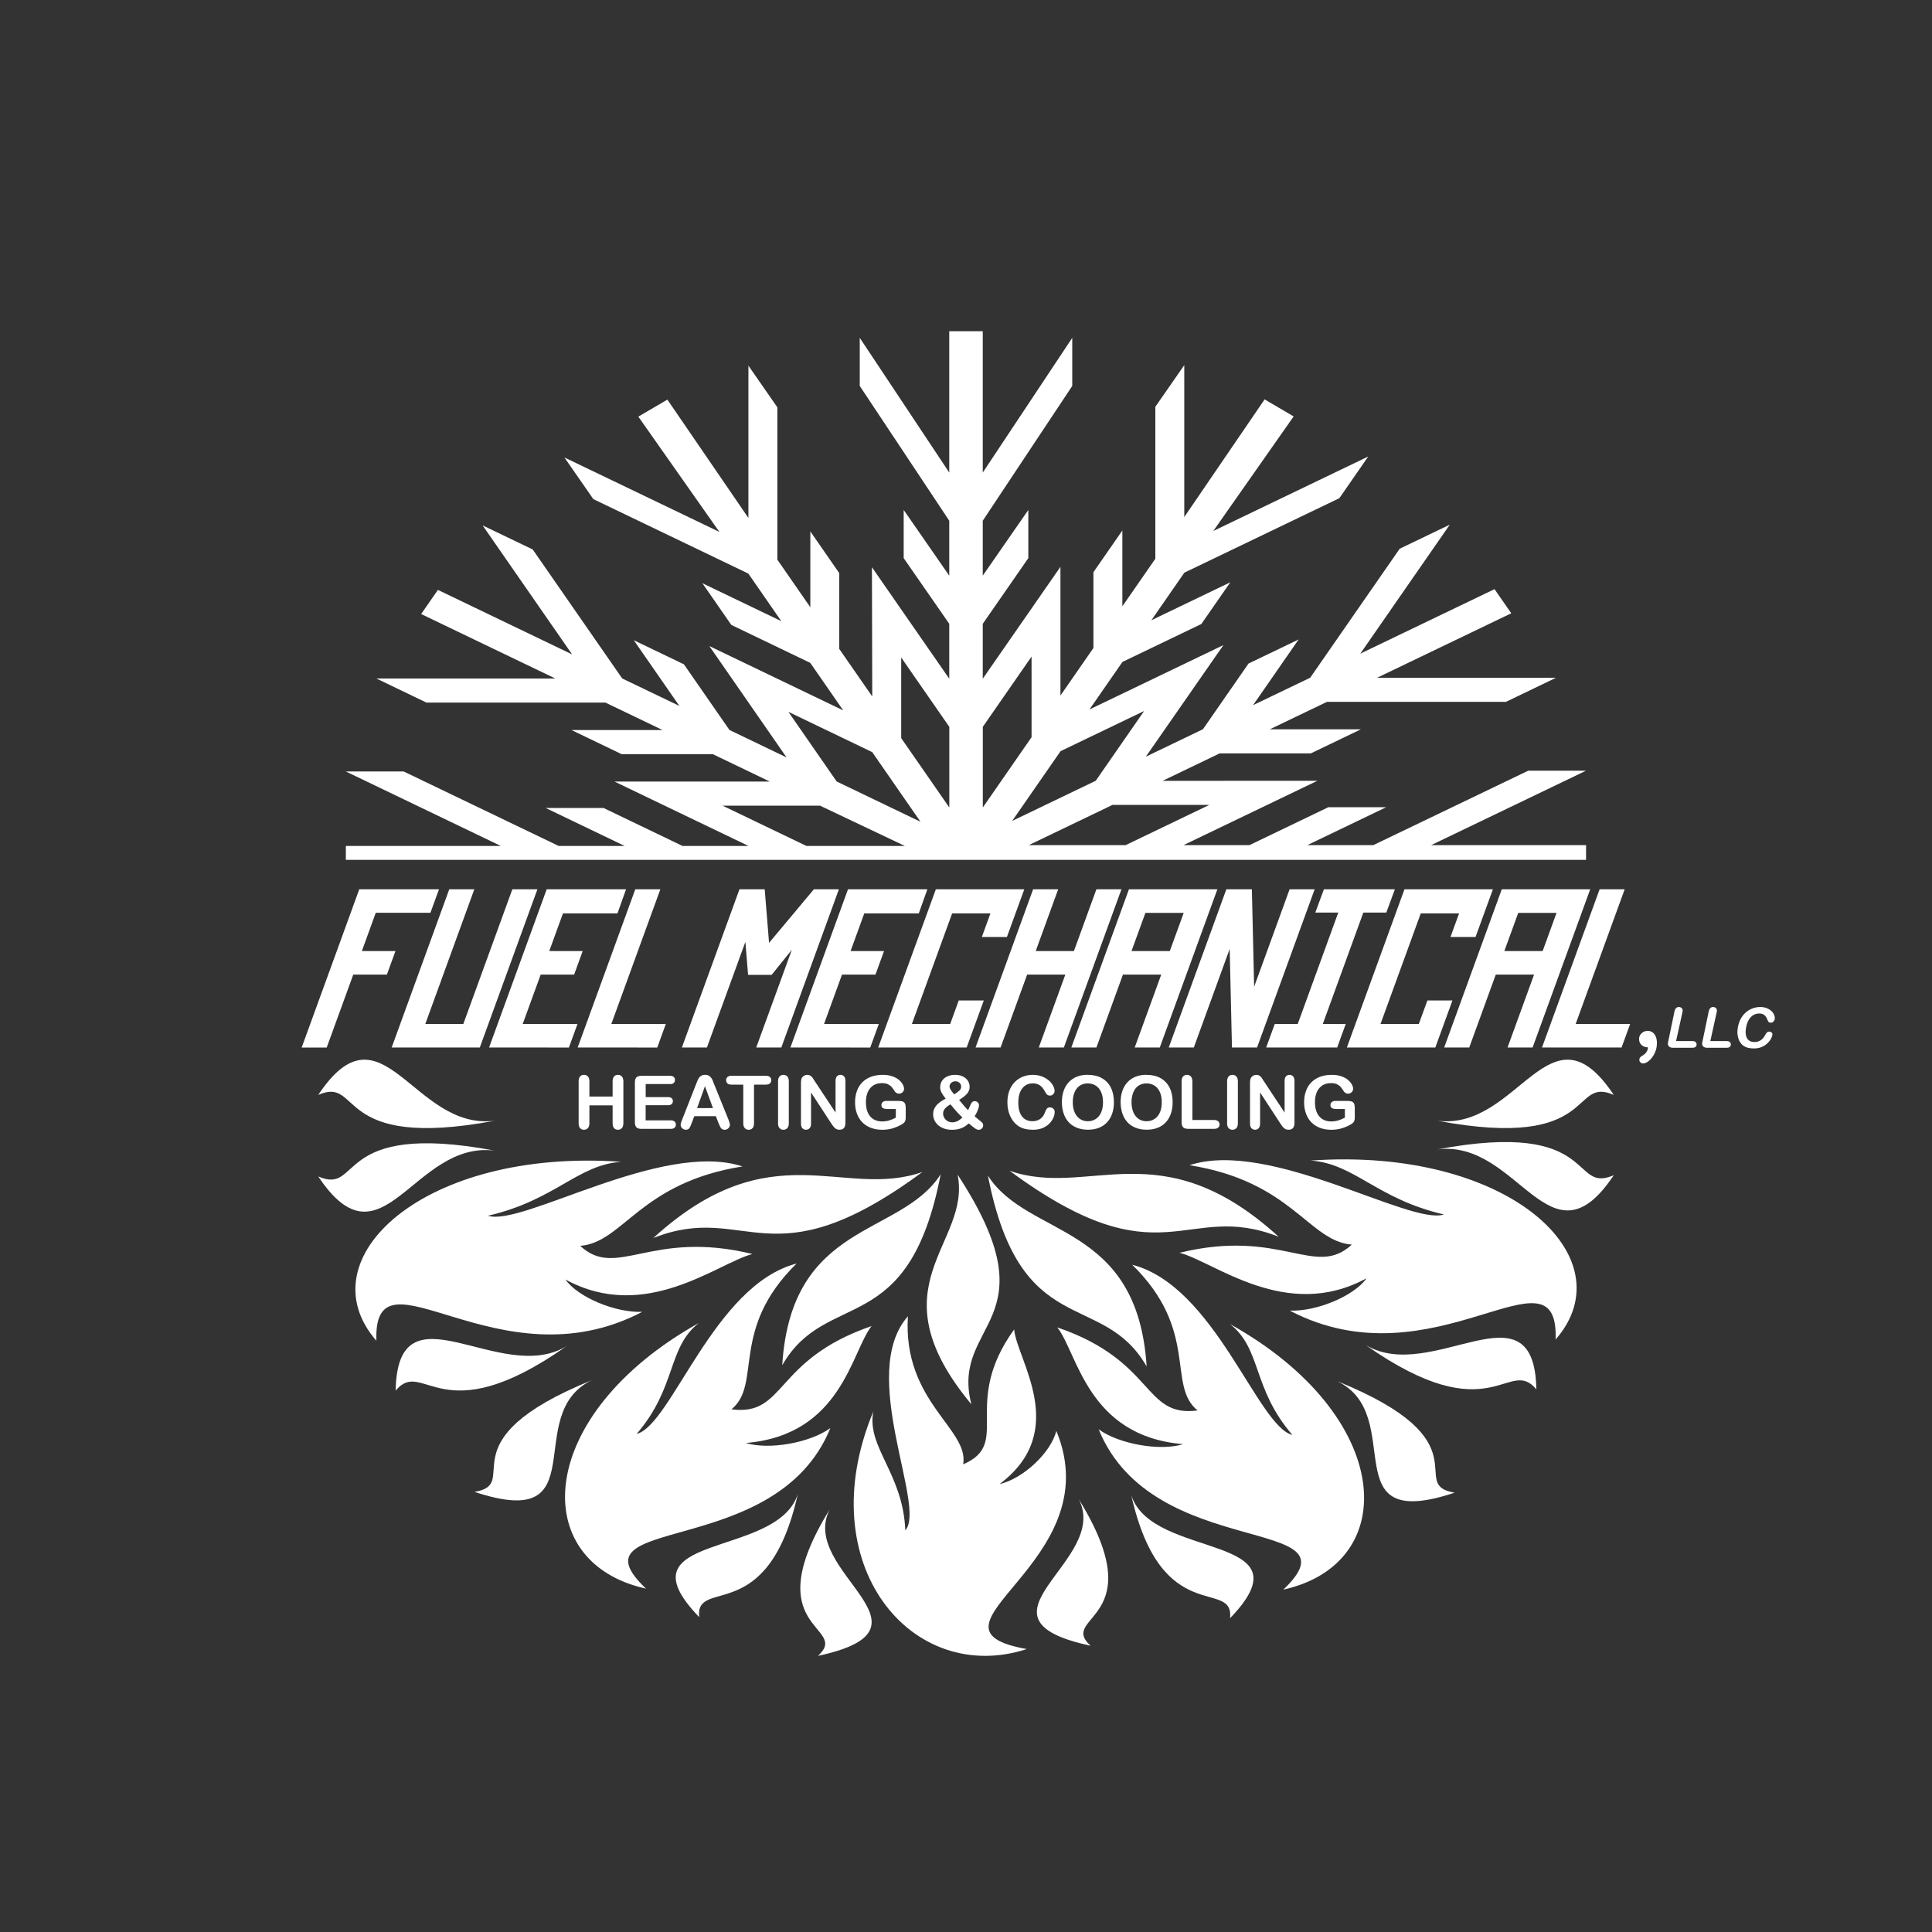 <?xml version="1.0" encoding="UTF-8"?><svg xmlns="http://www.w3.org/2000/svg" viewBox="0 0 625 625"><rect x="0" y="0" width="625" height="625" fill="#333333" stroke="none"/><defs><style>.cls-1{fill:#fff;stroke-width:0px;}</style></defs><g id="Snow"><path class="cls-1" d="M111.9,278.17h401.19v-4.77h-50.12l50.12-24.09h-18.69l-50.14,24.09h-21.35l25.53-12.27h-18.72l-25.53,12.27h-21.34l43.33-20.82-50.09.02,18.43-8.86.05-.02h29.48l16.21-7.79h-29.48l18.49-8.88h57.9l16.19-7.79h-57.88l43.41-20.86-5.42-7.81-43.41,20.86,28.94-41.72-16.2,7.78-28.95,41.73-18.49,8.88,14.74-21.25-16.21,7.79-14.74,21.25-.05.02-18.43,8.86,25.1-36.1-43.33,20.82,10.64-15.34.03-.04,25.53-12.27,9.36-13.49-25.53,12.27,10.67-15.39,50.14-24.09,9.34-13.48-50.12,24.09,25.99-37.06-9.39-5.51-25.99,38.06v-49.14s-9.36,13.47-9.36,13.47v49.16l-10.67,15.39v-24.53s-9.36,13.49-9.36,13.49v24.53l-.03.04-10.64,15.34v-41.64l-25.13,36.19v-17.76l14.74-21.25v-15.58l-14.74,21.25v-17.77l28.95-43.6v-15.56l-28.95,43.58v-45.72h-10.84v45.72l-28.95-43.58v15.56l28.95,43.6v17.77l-14.74-21.25v15.58l14.74,21.25v17.76l-25.01-36.06.1,41.81-10.64-15.34-.03-.04v-24.53l-9.36-13.49v24.53s-10.67-15.39-10.67-15.39v-49.29l-9.36-13.47v49.27l-26.22-38.29-9.39,5.51,26.22,37.29-50.13-24.08,9.35,13.47,50.14,24.09,10.67,15.39-25.53-12.27,9.36,13.49,25.53,12.27.03.04,10.64,15.34-43.31-20.81,24.99,36.03-18.43-8.86-.05-.02-14.74-21.25-16.21-7.79,14.74,21.25-18.49-8.88-28.95-41.73-16.2-7.78,28.94,41.72-43.41-20.86-5.42,7.81,43.41,20.86h-57.88s16.19,7.79,16.19,7.79h57.9l18.49,8.88h-29.48s16.21,7.79,16.21,7.79h29.48l.05.02,18.43,8.86h-50.24s43.33,20.82,43.33,20.82h-21.34l-25.53-12.27h-18.72l25.53,12.27h-21.35l-50.14-24.09h-18.7s50.12,24.09,50.12,24.09h-50.12v4.51ZM391.21,260.39l-27.07,13.01h-31.33l27.03-12.99.05-.02h31.33ZM343.06,243.04l.03-.04,27.03-12.99-15.65,22.57-.05.02-26.98,12.97,15.63-22.53ZM317.94,235.18v-.05l15.77-22.73v26.09s-.03.04-.03.04l-15.74,22.69v-26.05ZM307.1,235.13v26.09l-15.53-22.39-.03-.04v-26.09s15.56,22.43,15.56,22.43ZM282.15,243.3l.03.04,15.6,22.5-27.06-13-.05-.02-15.63-22.54,27.1,13.02ZM233.74,260.63h31.53s.05.02.05.02l27.39,13.01h-31.84l-27.12-13.03Z"/></g><g id="Fire"><path class="cls-1" d="M309.78,379.99c31.4,48.01-2.5,47.3,4.46,74.31-32.13-38.68.1-51.75-4.46-74.31Z"/><path class="cls-1" d="M349.02,485.05c10.21,20.13-38.07,38.34,3.77,47.34-10.73-9.83,20.49-8.01-3.77-47.34Z"/><path class="cls-1" d="M268.39,488.33c-10.21,20.13,38.07,38.34-3.77,47.34,10.73-9.83-20.49-8.01,3.77-47.34Z"/><path class="cls-1" d="M332.17,533.47c-37.11,12.06-70.28-27.22-49.66-76.83-2.22,11.5,9.6,19.93,10.36,38.42,6.95-7.76-15.53-50.63.83-69.24-1.71,27.66,19.92,36.49,17.88,47.89,15.94-6.82-.94-19.41,16.5-43.65.79,9.7,18.28,32.82-4.73,50.05,7.73-1.81,16.64-10.22,18.37-17.22,17.81,42.94-48.21,63.69-9.55,70.58Z"/><path class="cls-1" d="M304.31,379.88c-10.38,53.87-36.88,36.71-51.26,61.77,2.93-46.74,38.25-41.45,51.26-61.77Z"/><path class="cls-1" d="M258.09,483.32c-6.71,21.14-58.62,12.12-31.91,39.81-1.3-13.13,22.24,3.6,31.91-39.81Z"/><path class="cls-1" d="M191.42,446.5c-22.99,11.15,2.06,49.37-37.92,36.12,15.8-2.64-10.43-16.45,37.92-36.12Z"/><path class="cls-1" d="M208.95,513.91c-38.47-8.48-35.94-56.21,17.09-85.91-10.26,8.14-7.04,20.68-20.08,35.87,11.26-2.83,24.97-48.2,51.73-55.11-21.77,21.34-11.04,39.01-21.07,47.15,17.74,2.33,13.56-16.03,45.34-26.93-6.53,8.17-9.64,35.26-40.68,37.82,7.49,2.33,20.8-.05,27.34-4.82-17.48,43.15-85.4,27.49-59.66,51.92Z"/><path class="cls-1" d="M298.42,379.13c-49.41,36.47-56.7,9.36-87.07,21.36,38.17-34.81,61.4-12.33,87.07-21.36Z"/><path class="cls-1" d="M183.23,435.51c-21.43,12.94-54.6-21.06-55.24,14.35,9.09-10.88,14.41,14.36,55.24-14.35Z"/><path class="cls-1" d="M160,372.22c-26.32-3.29-36.34,39.44-57.05,8.36,14.24,6.17,4.59-18.21,57.05-8.36Z"/><path class="cls-1" d="M160,362.56c-26.32,3.29-36.34-39.44-57.05-8.36,14.24-6.17,4.59,18.21,57.05,8.36Z"/><path class="cls-1" d="M121.76,433.73c-23.2-26.6,15.43-62.38,79.21-57.89-14.18.99-21.33,12.41-43.08,17.44,10.87,3.66,56.33-24.48,82.31-15.94-33.22,5.27-38.51,24.58-52.51,25.69,11.92,11.03,22.79-5.4,55.72,2.64-11.32,2.96-34.54,22.4-60.49,8.25,4,5.71,16.11,10.78,24.83,10.47-46.66,24.45-87.1-23.04-85.99,9.34Z"/><path class="cls-1" d="M319.59,380.33c10.47,53.86,36.94,36.67,51.35,61.71-3-46.74-38.31-41.4-51.35-61.71Z"/><path class="cls-1" d="M365.97,483.71c6.74,21.13,58.63,12.04,31.97,39.77,1.28-13.14-22.23,3.63-31.97-39.77Z"/><path class="cls-1" d="M432.59,446.81c23,11.12-1.99,49.37,37.98,36.07-15.81-2.62,10.4-16.46-37.98-36.07Z"/><path class="cls-1" d="M415.16,514.24c38.46-8.53,35.85-56.26-17.22-85.89,10.27,8.13,7.08,20.67,20.14,35.85-11.26-2.81-25.04-48.17-51.81-55.05,21.8,21.32,11.1,39,21.14,47.13-17.74,2.35-13.59-16.01-45.38-26.87,6.54,8.16,9.69,35.25,40.74,37.77-7.49,2.34-20.8-.02-27.35-4.79,17.54,43.13,85.44,27.38,59.74,51.85Z"/><path class="cls-1" d="M326.58,378.73c49.41,36.47,56.7,9.36,87.07,21.36-38.17-34.81-61.4-12.33-87.07-21.36Z"/><path class="cls-1" d="M441.77,435.1c21.43,12.94,54.6-21.06,55.24,14.35-9.09-10.88-14.41,14.36-55.24-14.35Z"/><path class="cls-1" d="M465,371.82c26.32-3.29,36.34,39.44,57.05,8.36-14.24,6.17-4.59-18.21-57.05-8.36Z"/><path class="cls-1" d="M465,362.56c26.32,3.29,36.34-39.44,57.05-8.36-14.24-6.17-4.59,18.21-57.05,8.36Z"/><path class="cls-1" d="M503.24,433.33c23.2-26.6-15.43-62.38-79.21-57.89,14.18.99,21.33,12.41,43.08,17.44-10.87,3.66-56.33-24.48-82.31-15.94,33.22,5.27,38.51,24.58,52.51,25.69-11.92,11.03-22.79-5.4-55.72,2.64,11.32,2.96,34.54,22.4,60.49,8.25-4,5.71-16.11,10.78-24.83,10.47,46.66,24.45,87.1-23.04,85.99,9.34Z"/><path class="cls-1" d="M555.37,327.35l-2.08,9.44h5.32c.42,0,.75.1.98.31.23.21.34.47.34.78s-.11.58-.34.77c-.22.2-.55.3-.98.3h-6.34c-.57,0-.98-.13-1.23-.38-.25-.25-.51-.6-.38-1.23l2.08-9.98c.1-.55.27-.93.5-1.19.24-.27.55-.4.94-.4s.72.13.96.39c.24.26.36.65.22,1.2Z"/><path class="cls-1" d="M544.29,327.35l-2.08,9.44h5.32c.42,0,.75.1.98.31.23.21.34.47.34.78s-.11.58-.34.77c-.22.2-.55.3-.98.3h-6.34c-.57,0-.98-.13-1.23-.38-.25-.25-.51-.65-.38-1.23l2.08-9.98c.1-.55.27-.93.5-1.19.24-.27.55-.4.94-.4s.72.13.96.39c.24.26.36.65.22,1.2Z"/><path class="cls-1" d="M573.35,334.85c-.07.41-.24.86-.52,1.34s-.67.95-1.18,1.42c-.51.46-1.13.84-1.85,1.13-.72.29-1.54.43-2.44.43-.68,0-1.3-.07-1.83-.19s-1.02-.33-1.43-.61c-.41-.27-.78-.64-1.09-1.08-.28-.41-.5-.86-.66-1.37-.16-.5-.26-1.04-.29-1.61-.03-.57,0-1.18.11-1.82.17-1.04.47-1.98.9-2.8s.98-1.53,1.64-2.12c.66-.59,1.39-1.03,2.2-1.34s1.64-.46,2.5-.46c1.05,0,1.95.21,2.7.63.75.42,1.3.94,1.64,1.55.34.62.46,1.2.38,1.75-.05.3-.2.57-.44.8-.25.23-.52.35-.82.35-.34,0-.58-.08-.72-.24s-.29-.43-.43-.82c-.24-.64-.57-1.12-.98-1.44-.41-.32-.96-.48-1.64-.48-1.08,0-2,.41-2.77,1.23-.77.82-1.27,1.98-1.51,3.49-.16,1.01-.15,1.85.03,2.52s.5,1.17.97,1.5c.47.33,1.05.49,1.74.49.75,0,1.42-.19,2-.56s1.06-.92,1.44-1.65c.17-.34.35-.62.55-.84.2-.21.48-.32.85-.32.31,0,.56.11.75.33.19.22.26.49.21.81Z"/><path class="cls-1" d="M533.08,338.81c-.77,0-1.44-.24-2-.71s-.84-1.14-.84-2c0-.74.28-1.36.83-1.86s1.2-.76,1.95-.76c.56,0,1.07.15,1.53.46s.81.75,1.07,1.34.39,1.32.39,2.19c0,1.16-.25,2.25-.74,3.26s-1.09,1.82-1.8,2.41-1.35.89-1.92.89c-.36,0-.66-.12-.89-.36s-.34-.52-.34-.83c0-.48.24-.87.72-1.16,1.37-.76,2.06-1.72,2.06-2.87Z"/><path class="cls-1" d="M190.67,349.82v4.92h7.51v-4.92c0-.7.16-1.23.47-1.58s.73-.53,1.25-.53.95.17,1.27.52.49.88.49,1.59v13.54c0,.71-.16,1.24-.49,1.59s-.75.53-1.27.53-.94-.18-1.25-.53-.47-.88-.47-1.59v-5.78h-7.51v5.78c0,.71-.16,1.24-.49,1.59s-.75.53-1.27.53-.94-.18-1.25-.53-.47-.88-.47-1.59v-13.54c0-.7.15-1.23.46-1.58s.73-.53,1.26-.53.95.17,1.27.52.49.88.49,1.59Z"/><path class="cls-1" d="M216.72,350.69h-7.84v4.22h7.22c.53,0,.93.12,1.19.36s.39.55.39.94-.13.71-.39.96-.66.37-1.2.37h-7.22v4.89h8.11c.55,0,.96.13,1.24.38s.42.59.42,1.01-.14.74-.42.99-.69.38-1.24.38h-9.46c-.76,0-1.3-.17-1.63-.5s-.5-.88-.5-1.63v-12.91c0-.5.07-.91.22-1.22s.38-.55.7-.69.72-.22,1.21-.22h9.19c.55,0,.97.12,1.24.37s.4.57.4.97-.13.73-.4.98-.68.37-1.24.37Z"/><path class="cls-1" d="M232.4,363.24l-.82-2.16h-6.98l-.82,2.2c-.32.86-.59,1.44-.82,1.74s-.6.45-1.11.45c-.44,0-.82-.16-1.16-.48s-.5-.68-.5-1.09c0-.23.04-.48.12-.73s.21-.6.39-1.04l4.39-11.16c.12-.32.28-.71.45-1.15s.36-.82.56-1.12.46-.54.79-.72.72-.28,1.2-.28.89.09,1.21.28.59.42.79.71.37.6.5.93.31.78.52,1.33l4.49,11.09c.35.84.53,1.46.53,1.84s-.17.76-.5,1.1-.73.5-1.2.5c-.27,0-.51-.05-.7-.15s-.36-.23-.49-.4-.28-.43-.43-.77-.28-.65-.39-.92ZM225.51,358.47h5.13l-2.59-7.09-2.54,7.09Z"/><path class="cls-1" d="M247.72,350.88h-3.8v12.48c0,.72-.16,1.25-.48,1.6s-.73.52-1.24.52-.94-.18-1.26-.53-.49-.88-.49-1.59v-12.48h-3.8c-.59,0-1.04-.13-1.32-.39s-.43-.61-.43-1.04.15-.8.45-1.05.74-.39,1.31-.39h11.06c.6,0,1.05.13,1.34.4s.44.61.44,1.04-.15.78-.45,1.04-.74.39-1.34.39Z"/><path class="cls-1" d="M251.7,363.36v-13.54c0-.7.16-1.23.48-1.58s.73-.53,1.24-.53.95.17,1.27.52.49.88.49,1.59v13.54c0,.71-.16,1.24-.49,1.59s-.75.53-1.27.53-.91-.18-1.24-.53-.49-.88-.49-1.59Z"/><path class="cls-1" d="M263.61,349.8l6.69,10.12v-10.22c0-.66.14-1.16.43-1.49s.67-.5,1.15-.5.89.17,1.18.5.43.83.43,1.49v13.51c0,1.51-.62,2.26-1.88,2.26-.31,0-.59-.04-.84-.13s-.48-.23-.7-.43-.42-.42-.61-.69-.38-.53-.56-.8l-6.53-10.01v10.07c0,.66-.15,1.15-.46,1.49s-.7.5-1.17.5-.89-.17-1.18-.51-.45-.83-.45-1.48v-13.25c0-.56.06-1,.19-1.32.15-.35.39-.64.74-.86s.71-.33,1.11-.33c.31,0,.58.05.8.15s.42.24.59.41.34.39.52.67.36.56.54.86Z"/><path class="cls-1" d="M293,358.2v3.29c0,.44-.04.79-.13,1.05s-.24.5-.47.71-.53.41-.88.61c-1.04.56-2.04.97-3,1.23s-2.01.39-3.14.39c-1.32,0-2.52-.2-3.61-.61s-2.01-1-2.78-1.77-1.35-1.71-1.76-2.81-.62-2.33-.62-3.69.2-2.56.6-3.67.98-2.05,1.76-2.82,1.71-1.37,2.82-1.78,2.37-.62,3.77-.62c1.16,0,2.18.15,3.07.46s1.61.7,2.17,1.17.97.96,1.25,1.49.42.99.42,1.39c0,.44-.16.81-.49,1.12s-.71.46-1.17.46c-.25,0-.49-.06-.72-.18s-.42-.28-.58-.49c-.43-.67-.79-1.18-1.09-1.52s-.7-.63-1.2-.87-1.15-.35-1.93-.35-1.52.14-2.16.42-1.17.68-1.62,1.21-.79,1.17-1.03,1.94-.36,1.61-.36,2.54c0,2.02.46,3.57,1.39,4.65s2.22,1.63,3.87,1.63c.8,0,1.56-.11,2.27-.32s1.42-.51,2.15-.9v-2.79h-2.7c-.65,0-1.14-.1-1.47-.29s-.5-.53-.5-1c0-.38.14-.7.42-.95s.65-.38,1.13-.38h3.95c.48,0,.89.04,1.23.13s.61.28.81.57.31.74.31,1.34Z"/><path class="cls-1" d="M304.16,351.65c0-.73.19-1.39.57-1.99s.94-1.07,1.67-1.42,1.6-.53,2.59-.53,1.84.18,2.55.55,1.26.85,1.61,1.44.53,1.21.53,1.85c0,.88-.29,1.64-.87,2.29s-1.43,1.31-2.55,1.98c.39.46.75.89,1.09,1.3s.66.79.97,1.14.6.65.86.9c.12-.22.3-.63.54-1.23s.48-1.04.69-1.3.52-.4.91-.4c.37,0,.69.13.97.39s.42.58.42.96c0,.34-.12.83-.36,1.46s-.59,1.33-1.05,2.09c.29.25.75.63,1.38,1.14s1.02.85,1.16,1.04.22.43.22.73c0,.41-.15.75-.44,1.03s-.62.42-.98.42-.72-.12-1.07-.35-1.07-.81-2.19-1.72c-.51.48-1.03.87-1.58,1.17s-1.12.53-1.75.68-1.31.22-2.08.22c-.98,0-1.85-.14-2.63-.43s-1.42-.67-1.94-1.15-.9-1.02-1.15-1.61-.38-1.19-.38-1.8.09-1.12.28-1.61.45-.93.79-1.32.76-.77,1.25-1.12,1.07-.7,1.73-1.04c-.59-.73-1.03-1.39-1.33-1.96s-.45-1.17-.45-1.78ZM307.47,357.26c-.8.46-1.39.92-1.79,1.38s-.59,1.01-.59,1.64c0,.36.07.7.22,1.03s.36.63.63.91.6.5.97.64.75.22,1.16.22.79-.06,1.16-.19.73-.3,1.07-.53.68-.52,1.04-.86c-.7-.64-1.32-1.28-1.88-1.9s-1.22-1.41-1.99-2.35ZM308.67,354.05c.8-.51,1.37-.94,1.73-1.28s.53-.77.53-1.26-.18-.89-.53-1.22-.8-.49-1.34-.49-.99.17-1.35.5-.54.73-.54,1.18c0,.23.07.49.21.76s.31.54.51.8.47.6.8,1.01Z"/><path class="cls-1" d="M341.19,359.76c0,.55-.13,1.14-.4,1.78s-.69,1.26-1.27,1.88-1.32,1.11-2.21,1.49-1.95.57-3.14.57c-.91,0-1.73-.09-2.47-.26s-1.42-.44-2.02-.8-1.16-.84-1.67-1.44c-.45-.54-.84-1.14-1.16-1.81s-.56-1.38-.72-2.14-.24-1.56-.24-2.41c0-1.38.2-2.62.6-3.71s.98-2.03,1.73-2.81,1.63-1.37,2.64-1.78,2.08-.61,3.22-.61c1.39,0,2.63.28,3.71.83s1.92,1.24,2.5,2.06.87,1.59.87,2.31c0,.4-.14.75-.42,1.05s-.62.46-1.02.46c-.45,0-.78-.11-1-.32s-.47-.57-.74-1.09c-.45-.85-.99-1.49-1.6-1.91s-1.37-.63-2.27-.63c-1.43,0-2.57.54-3.42,1.63s-1.27,2.63-1.27,4.63c0,1.34.19,2.45.56,3.33s.91,1.55,1.59,1.99,1.49.66,2.41.66c1,0,1.85-.25,2.54-.74s1.21-1.22,1.56-2.19c.15-.45.33-.82.55-1.11s.57-.43,1.05-.43c.41,0,.77.14,1.07.43s.45.65.45,1.08Z"/><path class="cls-1" d="M351.88,347.71c1.78,0,3.31.36,4.59,1.08s2.24,1.75,2.9,3.08.98,2.9.98,4.69c0,1.33-.18,2.54-.54,3.62s-.9,2.03-1.62,2.82-1.6,1.41-2.65,1.83-2.25.63-3.6.63-2.55-.22-3.61-.65-1.95-1.04-2.66-1.83-1.25-1.74-1.61-2.85-.54-2.31-.54-3.6.19-2.53.57-3.63.93-2.04,1.65-2.81,1.59-1.37,2.62-1.78,2.2-.62,3.52-.62ZM356.82,356.55c0-1.26-.2-2.35-.61-3.27s-.99-1.62-1.74-2.09-1.62-.71-2.6-.71c-.7,0-1.34.13-1.93.39s-1.1.64-1.52,1.14-.76,1.14-1.01,1.92-.37,1.65-.37,2.62.12,1.86.37,2.65.59,1.44,1.04,1.96.96.91,1.55,1.17,1.22.39,1.92.39c.89,0,1.71-.22,2.46-.67s1.34-1.13,1.78-2.06.66-2.07.66-3.43Z"/><path class="cls-1" d="M370.88,347.71c1.78,0,3.31.36,4.59,1.08s2.24,1.75,2.9,3.08.98,2.9.98,4.69c0,1.33-.18,2.54-.54,3.62s-.9,2.03-1.62,2.82-1.6,1.41-2.65,1.83-2.25.63-3.6.63-2.55-.22-3.61-.65-1.95-1.04-2.66-1.83-1.25-1.74-1.61-2.85-.54-2.31-.54-3.6.19-2.53.57-3.63.93-2.04,1.65-2.81,1.59-1.37,2.62-1.78,2.2-.62,3.52-.62ZM375.83,356.55c0-1.26-.2-2.35-.61-3.27s-.99-1.62-1.74-2.09-1.62-.71-2.6-.71c-.7,0-1.34.13-1.93.39s-1.1.64-1.52,1.14-.76,1.14-1.01,1.92-.37,1.65-.37,2.62.12,1.86.37,2.65.59,1.44,1.04,1.96.96.91,1.55,1.17,1.22.39,1.92.39c.89,0,1.71-.22,2.46-.67s1.34-1.13,1.78-2.06.66-2.07.66-3.43Z"/><path class="cls-1" d="M385.74,349.82v12.5h7.05c.56,0,.99.14,1.29.41s.45.62.45,1.03-.15.76-.45,1.03-.73.39-1.3.39h-8.4c-.76,0-1.3-.17-1.63-.5s-.5-.88-.5-1.63v-13.23c0-.7.16-1.23.47-1.58s.73-.53,1.25-.53.95.17,1.27.52.49.88.49,1.59Z"/><path class="cls-1" d="M396.97,363.36v-13.54c0-.7.16-1.23.48-1.58s.73-.53,1.24-.53.95.17,1.27.52.49.88.49,1.59v13.54c0,.71-.16,1.24-.49,1.59s-.75.53-1.27.53-.91-.18-1.24-.53-.49-.88-.49-1.59Z"/><path class="cls-1" d="M408.88,349.8l6.69,10.12v-10.22c0-.66.14-1.16.43-1.49s.67-.5,1.15-.5.89.17,1.18.5.43.83.43,1.49v13.51c0,1.51-.62,2.26-1.88,2.26-.31,0-.59-.04-.84-.13s-.48-.23-.7-.43-.42-.42-.61-.69-.38-.53-.56-.8l-6.53-10.01v10.07c0,.66-.15,1.15-.46,1.49s-.7.5-1.17.5-.89-.17-1.18-.51-.45-.83-.45-1.48v-13.25c0-.56.06-1,.19-1.32.15-.35.39-.64.74-.86s.71-.33,1.11-.33c.31,0,.58.05.8.15s.42.24.59.41.34.39.52.67.36.56.54.86Z"/><path class="cls-1" d="M438.27,358.2v3.29c0,.44-.04.79-.13,1.05s-.24.5-.47.71-.53.41-.88.61c-1.04.56-2.04.97-3,1.23s-2.01.39-3.14.39c-1.32,0-2.52-.2-3.61-.61s-2.01-1-2.78-1.77-1.35-1.71-1.76-2.81-.62-2.33-.62-3.69.2-2.56.6-3.67.98-2.05,1.76-2.82,1.71-1.37,2.82-1.78,2.37-.62,3.77-.62c1.16,0,2.18.15,3.07.46s1.61.7,2.17,1.17.97.96,1.25,1.49.42.99.42,1.39c0,.44-.16.81-.49,1.12s-.71.46-1.17.46c-.25,0-.49-.06-.72-.18s-.42-.28-.58-.49c-.43-.67-.79-1.18-1.09-1.52s-.7-.63-1.2-.87-1.15-.35-1.93-.35-1.52.14-2.16.42-1.17.68-1.62,1.21-.79,1.17-1.03,1.94-.36,1.61-.36,2.54c0,2.02.46,3.57,1.39,4.65s2.22,1.63,3.87,1.63c.8,0,1.56-.11,2.27-.32s1.42-.51,2.15-.9v-2.79h-2.7c-.65,0-1.14-.1-1.47-.29s-.5-.53-.5-1c0-.38.14-.7.42-.95s.65-.38,1.13-.38h3.95c.48,0,.89.04,1.23.13s.61.28.81.57.31.74.31,1.34Z"/><polygon class="cls-1" points="139.24 295.28 142.01 287.69 116.22 287.69 97.59 338.88 105.69 338.88 114.28 315.28 125.16 315.28 127.93 307.67 117.06 307.67 121.56 295.28 139.24 295.28"/><polygon class="cls-1" points="525.58 287.69 517.47 287.69 498.84 338.86 524.58 338.86 527.35 331.27 509.72 331.27 525.58 287.69"/><polygon class="cls-1" points="354.68 287.69 347.41 307.67 335.05 307.67 342.32 287.69 334.21 287.69 315.59 338.86 323.69 338.86 332.28 315.28 344.63 315.28 336.05 338.86 344.16 338.86 362.78 287.69 354.68 287.69"/><polygon class="cls-1" points="325.74 303.11 331.35 287.69 302.74 287.69 284.1 338.86 312.72 338.86 318.26 323.65 310.15 323.65 307.38 331.27 294.99 331.27 308.01 295.49 320.4 295.49 317.63 303.11 325.74 303.11"/><polygon class="cls-1" points="274.32 287.69 255.7 338.86 281.52 338.88 284.29 331.27 266.57 331.27 272.39 315.28 283.21 315.28 285.98 307.67 275.16 307.67 279.59 295.49 297.22 295.49 300 287.69 274.32 287.69"/><polygon class="cls-1" points="213.62 287.69 205.51 287.69 186.88 338.86 212.62 338.88 215.39 331.27 197.76 331.27 213.62 287.69"/><polygon class="cls-1" points="176.85 287.69 158.22 338.86 184.04 338.88 186.81 331.27 169.09 331.27 174.91 315.28 185.73 315.28 188.5 307.67 177.68 307.67 182.12 295.49 199.75 295.49 202.52 287.69 176.85 287.69"/><polygon class="cls-1" points="165.74 287.69 149.88 331.27 137.58 331.27 153.44 287.69 145.33 287.69 129.47 331.27 129.47 331.27 129.47 331.28 126.71 338.86 155.22 338.86 173.85 287.69 165.74 287.69"/><path class="cls-1" d="M485.82,287.69l-18.63,51.17h8.11l8.58-23.58h12.39l-8.58,23.58h8.11l8.58-23.58h.02v-.05l10.03-27.55h-28.6ZM499.04,307.67h-12.39l4.5-12.36h12.39l-4.5,12.36Z"/><polygon class="cls-1" points="477.34 303.11 482.95 287.69 454.34 287.69 435.71 338.86 464.33 338.86 469.86 323.65 461.76 323.65 458.98 331.27 446.59 331.27 459.61 295.49 472.01 295.49 469.23 303.11 477.34 303.11"/><polygon class="cls-1" points="428.28 287.69 425.5 295.21 432.93 295.21 419.81 331.27 412.38 331.27 409.61 338.86 432.58 338.86 435.34 331.27 427.92 331.27 441.04 295.21 448.47 295.21 451.24 287.69 428.28 287.69"/><polygon class="cls-1" points="417.18 287.69 405.71 319.22 404.98 287.69 396.72 287.69 378.09 338.86 386.2 338.86 397.8 306.98 398.54 338.86 406.66 338.86 425.29 287.69 417.18 287.69"/><path class="cls-1" d="M365.21,287.69l-18.63,51.17h8.11l8.58-23.58h12.39l-8.58,23.58h8.11l8.58-23.58h.02v-.05l10.03-27.55h-28.6ZM378.43,307.67h-12.39l4.5-12.36h12.39l-4.5,12.36Z"/><polygon class="cls-1" points="228.69 338.86 241.13 304.7 242 315.36 249.63 315.36 256.16 307.25 244.64 338.86 252.76 338.86 271.38 287.69 263.28 287.69 248.79 305.02 247.38 287.69 239.21 287.69 220.59 338.86 228.69 338.86"/></g></svg>